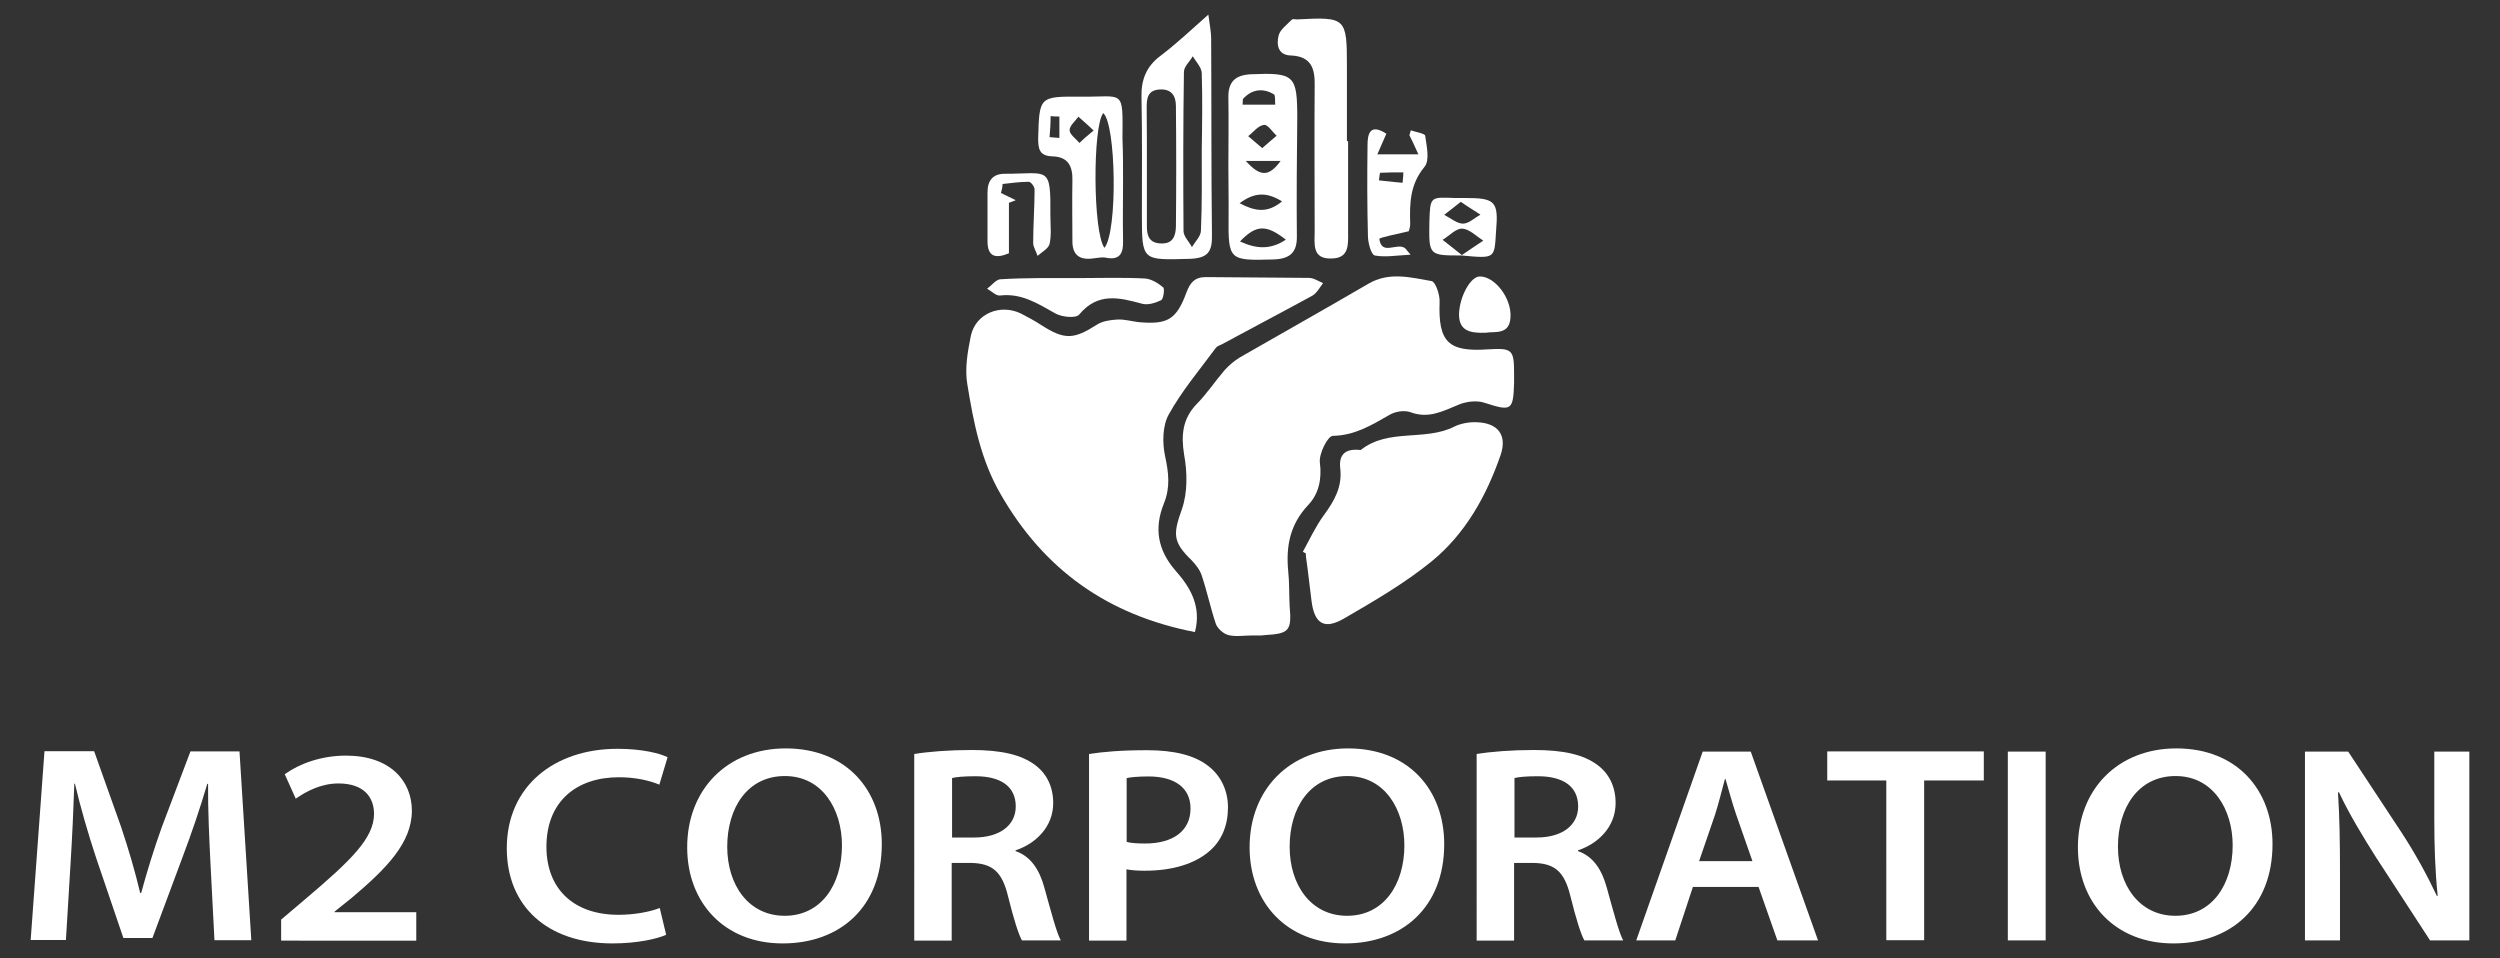 <?xml version="1.0" encoding="utf-8"?>
<!-- Generator: Adobe Illustrator 24.3.0, SVG Export Plug-In . SVG Version: 6.00 Build 0)  -->
<svg version="1.1" id="Layer_1" xmlns="http://www.w3.org/2000/svg" xmlns:xlink="http://www.w3.org/1999/xlink" x="0px" y="0px"
	 viewBox="0 0 2416.88 926.17" style="enable-background:new 0 0 2416.88 926.17;" xml:space="preserve">
<rect x="0" y="0" width="2416.88" height="926.17" fill="#333333" stroke="none"/>
<style type="text/css">
	.st0{fill:#FFFFFF;}
</style>
<g>
	<g>
		<path class="st0" d="M1155.21,611.06c-84.59-16.45-145.95-60.39-187.76-133.17c-19.36-33.29-26.32-69.88-32.33-106.65
			c-2.52-15.1,0.39-31.55,3.48-46.65c4.65-21.49,28.45-31.16,48.39-21.49c6.58,3.48,13.36,6.97,19.74,11.23
			c22.45,14.32,31.16,13.94,53.62-0.39c5.23-3.48,12.97-4.65,19.74-5.03c6.97-0.39,13.94,1.74,20.71,2.52
			c28.07,2.52,36.58-2.52,46.26-28.84c3.48-9.1,7.74-14.71,18.58-14.71c33.49,0.39,66.39,0.39,99.68,0.77c4.65,0,9.1,3.1,13.74,5.03
			c-3.1,4.26-6,9.48-10.07,12c-29.23,16.07-58.26,31.16-87.49,47.04c-2.13,1.16-4.65,1.74-6,3.48
			c-15.87,21.49-33.1,41.81-45.68,64.65c-6,10.84-6.19,27.29-3.48,40.07c3.48,16.07,5.23,30.2-1.16,45.87
			c-9.48,23.61-6.19,44.71,11.23,64.84C1150.37,567.32,1161.79,585.9,1155.21,611.06z"/>
		<path class="st0" d="M1209.99,614.35c-7.74,0-15.48,1.36-22.45-0.39c-4.65-1.16-10.06-6-12-10.45
			c-5.23-15.48-8.52-31.55-13.74-47.04c-1.74-5.61-6-10.84-10.07-15.1c-18.19-17.61-17.61-25.36-9.1-49.16
			c5.61-16.07,5.23-35.81,2.13-52.65c-3.1-18.97-1.36-34.65,11.61-48.39c10.06-10.07,18.19-22.45,27.68-33.49
			c4.26-4.65,9.1-8.71,14.32-12c41.42-23.81,82.84-47.04,124.27-71.23c20.32-12,41.04-6.19,61.36-2.71
			c3.87,0.77,8.13,13.36,7.74,20.32c-1.36,38.33,8.13,48.39,46.65,45.68c23.61-1.36,25.36,0,25.36,23.61c0,2.71,0,6,0,8.71
			c-0.77,27.1-2.71,27.68-28.45,19.36c-7.36-2.52-17.61-1.36-24.97,1.74c-15.1,6.19-29.23,13.94-46.65,7.36
			c-6-2.13-14.71-0.77-20.32,2.52c-17.23,9.87-33.49,19.94-54.78,20.32c-5.03,0-13.74,17.61-12.58,25.94
			c2.13,16.07-1.36,30.58-11.23,40.84c-17.81,18.97-21.68,40.07-19.36,64.26c1.16,10.84,0.77,22.07,1.36,33.49
			c2.13,23.81-0.39,26.71-23.61,28.07C1219.47,614.55,1214.44,614.35,1209.99,614.35L1209.99,614.35z"/>
		<path class="st0" d="M1259.54,533.44c6.58-12,12.39-24.58,20.32-35.42c10.06-13.74,17.81-27.1,15.87-44.91
			c-1.74-13.74,5.03-19.36,18.19-18.19c0.77,0,1.36,0.39,1.74,0c26.71-21.1,61.75-8.13,90.2-22.45c6.19-3.1,14.71-4.65,22.07-4.26
			c20.32,0.77,29.23,12.39,22.84,31.55c-13.74,39.68-34.07,76.26-66.78,102.98c-25.94,21.1-55.55,38.33-84.59,55.17
			c-19.36,11.23-28.84,5.03-31.55-17.61c-1.74-13.36-3.1-26.71-5.03-40.07c-0.39-1.74-0.39-3.48-0.39-5.23
			C1261.48,534.61,1260.51,533.83,1259.54,533.44z"/>
		<path class="st0" d="M1187.54,161.03c0-22.07,0.39-44.33,0-66.39c-0.39-15.48,6.58-22.07,21.68-22.84
			c42.2-1.74,44.91,0.77,44.91,42.39c-0.39,37.94-0.77,75.88-0.39,113.81c0.39,16.45-6.97,22.45-23.23,22.84
			c-42.2,1.16-43.16,0.77-42.78-41.04C1187.92,193.74,1187.54,177.1,1187.54,161.03L1187.54,161.03z M1198.76,233.42
			c15.87,7.36,29.61,8.13,44.33-1.74C1223.92,216.78,1214.44,217.16,1198.76,233.42z M1220.25,143.22c5.61-5.03,9.87-8.52,13.94-12
			c-4.26-3.87-8.71-11.23-12.39-10.45c-5.61,0.77-10.07,6.97-15.1,10.84C1210.18,134.71,1214.05,137.8,1220.25,143.22z
			 M1201.28,101.22c10.84,0,21.1,0,31.55,0c-0.39-3.48,0.39-9.1-1.35-10.07c-10.45-6.19-21.1-5.03-29.61,4.26
			C1201.47,95.8,1201.47,96.38,1201.28,101.22z M1198.37,196.45c14.71,7.74,26.71,10.07,41.04-1.74
			C1224.7,185.61,1213.08,185.61,1198.37,196.45z M1204.37,155.61c14.32,15.87,22.45,15.1,33.68,0
			C1225.47,155.61,1214.83,155.61,1204.37,155.61z"/>
		<path class="st0" d="M1303.28,136.45c0,29.23,0,58.26,0,87.88c0,11.61,1.36,25.36-15.87,25.55
			c-19.36,0.77-16.45-14.32-16.45-26.32c0-46.65-0.39-93.3,0-140.33c0.39-16.84-3.1-28.84-23.23-29.61
			c-12.58-0.39-13.74-10.84-11.61-19.36c1.36-5.61,8.13-10.45,12.58-15.1c1.16-1.16,3.48-0.39,5.23-0.39
			c47.42-2.52,48.2-1.74,48.2,45.68c0,23.81,0,47.81,0,72.01C1302.7,136.45,1303.09,136.45,1303.28,136.45z"/>
		<path class="st0" d="M1085.72,174.39c0,19.36-0.39,38.52,0,57.87c0.39,12-2.52,19.74-16.84,16.84c-3.87-0.77-8.13,0.39-12.39,0.77
			c-13.36,1.74-19.94-3.87-19.74-17.23c0-19.36-0.39-38.52,0-57.87c0.39-13.74-3.87-23.23-19.36-23.61
			c-12.39-0.39-13.74-6.97-13.74-17.23c1.16-40.45,0.77-40.84,41.42-40.45c41.81,0.39,40.45-8.13,40.07,40.45
			C1085.72,147.29,1085.72,161.03,1085.72,174.39z M1067.72,239.62c12.97-16.07,11.23-119.81-1.16-130.27
			C1056.3,122.13,1056.49,224.52,1067.72,239.62z M1057.27,126.19c-6.19-6-10.45-9.48-14.71-13.36c-3.1,4.26-8.52,8.71-8.52,12.97
			c0,4.26,6,8.13,9.48,12.39C1047.01,134.71,1050.88,131.42,1057.27,126.19z M1014.68,132.58c3.1,0.39,6.19,0.39,9.48,0.77
			c0-6.97,0-13.74,0-20.71c-2.71,0-5.61,0-8.52-0.39C1015.85,119.22,1015.07,125.8,1014.68,132.58z"/>
		<path class="st0" d="M1168.18,14.12c1.36,10.45,2.71,16.84,2.71,22.84c0.39,63.29,0,126.4,0.77,189.69
			c0.39,16.45-3.48,23.23-22.45,23.61c-44.91,1.16-45.29,2.13-45.29-42.39c0-37.94,0.39-76.26-0.39-114.2
			c-0.39-16.45,4.65-29.23,17.81-39.29C1137.02,42.57,1150.76,29.6,1168.18,14.12z M1108.76,159.87c0,19.74,0,39.68,0,59.42
			c0,9.1,2.71,15.87,13.74,16.07c11.61,0.39,13.94-7.36,14.32-15.87c0.39-38.91,0.39-78.01,0-116.91c0-9.87-4.26-16.84-15.87-16.07
			c-11.61,0.77-12.39,8.71-12.39,17.61C1108.76,122.71,1108.76,141.29,1108.76,159.87z M1161.79,145.55L1161.79,145.55
			c0.39-24.97,0.77-50.13,0-75.1c-0.39-5.61-5.61-10.84-8.71-16.07c-2.71,5.03-8.52,9.87-8.52,15.1
			c-0.77,51.29-0.77,102.59-0.39,153.88c0,5.23,5.23,10.07,8.13,15.48c3.1-5.23,8.71-10.45,8.71-16.07
			C1162.18,196.84,1161.79,171.1,1161.79,145.55z"/>
		<path class="st0" d="M1361.93,223.55c-11.61,2.71-28.45,6.19-28.45,7.36c2.13,16.84,17.23,3.1,24.97,9.1
			c0.39,0.39,0.77,0.77,5.23,6.19c-13.94,0.77-24.97,2.71-34.65,0.77c-3.48-0.77-6.58-12.39-6.58-18.97
			c-0.77-29.23-0.77-58.26-0.39-87.88c0-10.84,2.52-21.1,18.19-10.84c-2.71,6-5.03,11.61-8.71,19.94c13.94,0,25.55,0,39.68,0
			c-3.87-8.52-6.19-13.74-8.71-18.58c0.39-1.36,1.16-3.1,1.36-4.65c5.03,1.74,13.74,3.1,13.94,5.23c1.35,10.07,4.65,23.81-0.77,30.2
			c-13.94,16.84-14.32,35.03-13.74,54.39C1363.48,219.29,1362.32,222,1361.93,223.55z M1355.93,176.71
			c0.39-3.48,0.77-6.97,0.77-10.07c-7.36,0-15.1,0-22.45,0.39c-0.39,0-0.77,5.03-1.16,7.36
			C1340.45,174.97,1348.19,176.13,1355.93,176.71z"/>
		<path class="st0" d="M1040.43,268.85c22.07,0,44.33-0.77,66.39,0.39c6,0.39,12.58,4.26,17.61,8.52
			c1.74,1.36,0.39,10.84-1.74,12.39c-5.61,2.71-12.97,5.03-18.58,3.48c-22.07-6-42.78-11.23-60.78,10.45
			c-3.1,3.87-16.84,2.52-23.23-1.16c-16.84-9.48-32.71-19.74-53.42-17.23c-3.87,0.39-8.13-4.26-12.39-6.58
			c4.26-3.1,8.52-8.71,12.58-9.1C991.65,268.46,1016.23,268.85,1040.43,268.85L1040.43,268.85z"/>
		<path class="st0" d="M967.65,186.58c5.03,2.52,9.87,4.65,14.32,6.97c-2.13,0.77-4.65,1.74-6.58,2.52c0,16.07,0,31.94,0,48.78
			c-12,5.03-20.71,4.26-20.71-11.61s0-31.55,0-47.42c0-11.23,5.23-17.81,16.45-17.81c42.78,0,44.71-8.52,44.33,40.07
			c0,9.48,1.16,18.97-0.77,27.68c-1.16,4.65-7.36,7.74-11.61,11.61c-1.36-4.26-4.26-8.52-4.26-12.58c0-17.23,1.36-34.45,1.36-51.68
			c0-2.52-3.48-7.36-5.61-7.36c-8.52,0-16.84,1.16-25.36,2.13C969.2,180.97,968.42,183.87,967.65,186.58z"/>
		<path class="st0" d="M1412.84,246.97c-31.55,0-31.55,0-30.97-32.71c0.77-24.2,0.77-23.81,24.2-22.84c3.48,0,6.97,0,10.45,0
			c28.84,0,32.33,3.1,29.81,31.94C1444.59,250.07,1446.13,250.07,1412.84,246.97z M1413.23,246.59c8.71-6,14.71-9.87,20.71-13.94
			c-6.58-4.26-13.36-11.23-20.32-11.61c-6-0.39-12.58,6.97-18.97,10.84C1400.26,236.13,1405.87,240.78,1413.23,246.59z
			 M1412.26,195.1c-6.19,5.03-11.23,8.71-16.07,12.58c6,3.1,12.39,8.52,18.19,8.52c5.61,0,11.23-5.61,16.84-8.71
			C1425.62,203.81,1419.62,200.32,1412.26,195.1z"/>
		<path class="st0" d="M1436.07,321.69c-14.32,0.39-25.55-1.36-25.55-17.81c0.39-17.23,11.23-36.58,19.94-36.58
			c14.32-0.39,30.97,20.71,29.81,39.29C1459.49,324.2,1445.17,320.14,1436.07,321.69z"/>
	</g>
	<g>
		<g>
			<path class="st0" d="M203.47,834.63c-1.16-23.61-2.52-51.87-2.32-76.84h-0.77c-6.58,22.45-14.9,47.04-23.61,70.07l-29.42,78.97
				h-28.07l-26.52-78.01c-7.74-23.42-14.9-48.2-20.32-71.23h-0.58c-0.77,23.81-2.13,53.04-3.68,77.81l-4.45,73.36H29.65L43,726.23
				h48l26.13,73.36c7.16,21.49,13.55,43.16,18.39,63.68h0.97c5.42-19.94,12.19-42.2,19.94-63.68l27.68-73.17h47.42l11.42,182.53
				h-35.62L203.47,834.63z"/>
			<path class="st0" d="M271.79,909.15v-20.13l22.84-19.36c45.29-38.33,66.78-59.42,66.97-82.65c0-15.87-9.29-29.61-34.45-29.61
				c-17.03,0-31.55,7.94-41.23,14.71l-10.65-23.61c13.94-10.07,35.03-18,59.23-18c42.78,0,63.68,24.58,63.68,53.23
				c0,30.97-24.39,55.75-58.07,84.2l-16.65,13.36v0.58h78.97v27.49H271.79V909.15z"/>
			<path class="st0" d="M644.01,903.73c-8.71,3.87-27.68,8.32-51.87,8.32c-63.49,0-102.2-36.39-102.2-91.94
				c0-60,45.87-96.2,107.04-96.2c24,0,41.04,4.45,48.39,8.13l-7.94,26.52c-9.29-3.87-22.65-7.16-39.1-7.16
				c-40.84,0-70.07,23.23-70.07,67.17c0,40.26,25.74,65.81,69.68,65.81c14.71,0,30.2-2.71,39.87-6.58L644.01,903.73z"/>
			<path class="st0" d="M852.48,816.05c0,61.17-40.65,96.01-95.81,96.01c-56.52,0-92.33-39.49-92.33-92.91
				c0-56.13,38.91-95.62,95.23-95.62C818.22,723.52,852.48,763.78,852.48,816.05z M703.05,818.56c0,37.16,20.71,66.78,55.55,66.78
				c35.23,0,55.36-30,55.36-68.13c0-34.45-18.78-66.97-55.17-66.97C722.6,750.23,703.05,781.01,703.05,818.56z"/>
			<path class="st0" d="M883.84,728.94c13.94-2.32,34.26-3.87,55.36-3.87c28.65,0,48.2,4.45,61.75,14.71
				c11.03,8.32,17.23,20.9,17.23,36.58c0,23.42-17.42,39.49-36.39,45.68v0.77c14.52,5.03,23.03,17.61,27.87,35.42
				c6.39,22.84,11.81,43.75,15.87,50.91h-37.55c-3.1-5.23-7.94-20.32-13.55-42.97c-5.81-23.81-15.29-31.55-36-31.94h-18.39v75.1
				h-36.2V728.94z M920.23,809.66h21.68c24.78,0,40.07-12,40.07-30c0-19.94-15.29-29.23-38.91-29.23c-11.61,0-18.97,0.77-22.65,1.74
				v57.49H920.23z"/>
			<path class="st0" d="M1052.82,728.94c13.36-2.13,31.36-3.68,55.94-3.68c26.71,0,46.07,5.03,58.84,14.9
				c12,8.9,19.55,23.23,19.55,40.45c0,17.23-6,31.55-17.03,41.42c-14.71,13.36-37.36,19.74-63.29,19.74
				c-6.77,0-12.97-0.39-17.81-1.36v68.91h-36.2L1052.82,728.94L1052.82,728.94z M1089.01,813.92c4.65,1.16,10.45,1.55,18,1.55
				c27.29,0,43.94-12.39,43.94-33.87c0-20.13-15.48-30.97-40.65-30.97c-10.07,0-17.23,0.77-21.1,1.55v61.75H1089.01z"/>
			<path class="st0" d="M1396.19,816.05c0,61.17-40.65,96.01-95.81,96.01c-56.52,0-92.33-39.49-92.33-92.91
				c0-56.13,38.91-95.62,95.23-95.62C1361.93,723.52,1396.19,763.78,1396.19,816.05z M1246.77,818.56
				c0,37.16,20.71,66.78,55.55,66.78c35.23,0,55.36-30,55.36-68.13c0-34.45-18.78-66.97-55.17-66.97
				C1266.31,750.23,1246.77,781.01,1246.77,818.56z"/>
			<path class="st0" d="M1427.55,728.94c13.94-2.32,34.26-3.87,55.36-3.87c28.65,0,48.2,4.45,61.75,14.71
				c11.03,8.32,17.23,20.9,17.23,36.58c0,23.42-17.42,39.49-36.39,45.68v0.77c14.52,5.03,23.03,17.61,27.87,35.42
				c6.39,22.84,11.81,43.75,15.87,50.91h-37.55c-3.1-5.23-7.94-20.32-13.55-42.97c-5.81-23.81-15.29-31.55-36-31.94h-18.39v75.1
				h-36.2V728.94z M1463.94,809.66h21.68c24.78,0,40.07-12,40.07-30c0-19.94-15.29-29.23-38.91-29.23
				c-11.61,0-18.97,0.77-22.65,1.74v57.49H1463.94z"/>
			<path class="st0" d="M1636.6,857.47l-17.03,51.68h-37.74l64.26-182.53h46.45l65.04,182.53h-39.29l-18.19-51.68H1636.6z
				 M1694.09,832.3l-15.68-44.91c-3.87-11.23-7.16-23.81-10.26-34.26h-0.58c-2.9,10.65-6,23.42-9.48,34.26l-15.48,45.1h51.49V832.3z
				"/>
			<path class="st0" d="M1823.58,754.49h-57.1v-28.07h151.37v28.07h-57.68v154.46h-36.58L1823.58,754.49L1823.58,754.49z"/>
			<path class="st0" d="M1977.65,726.62v182.53h-36.58V726.62H1977.65z"/>
			<path class="st0" d="M2196.96,816.05c0,61.17-40.65,96.01-95.81,96.01c-56.52,0-92.33-39.49-92.33-92.91
				c0-56.13,38.71-95.62,95.23-95.62C2162.51,723.52,2196.96,763.78,2196.96,816.05z M2047.53,818.56
				c0,37.16,20.71,66.78,55.55,66.78c35.23,0,55.36-30,55.36-68.13c0-34.45-18.78-66.97-55.17-66.97
				C2067.08,750.23,2047.53,781.01,2047.53,818.56z"/>
			<path class="st0" d="M2228.32,909.15V726.62h41.81l51.68,78.39c13.16,20.13,24.78,41.42,34.07,61.17l0.77-0.19
				c-2.52-24.2-3.29-47.81-3.29-75.68v-63.68h33.87v182.53h-37.94l-52.26-80.33c-12.78-20.13-26.13-42.2-35.81-62.91l-0.97,0.19
				c1.55,23.61,1.94,47.81,1.94,77.81v65.23L2228.32,909.15L2228.32,909.15z"/>
		</g>
	</g>
</g>
</svg>
